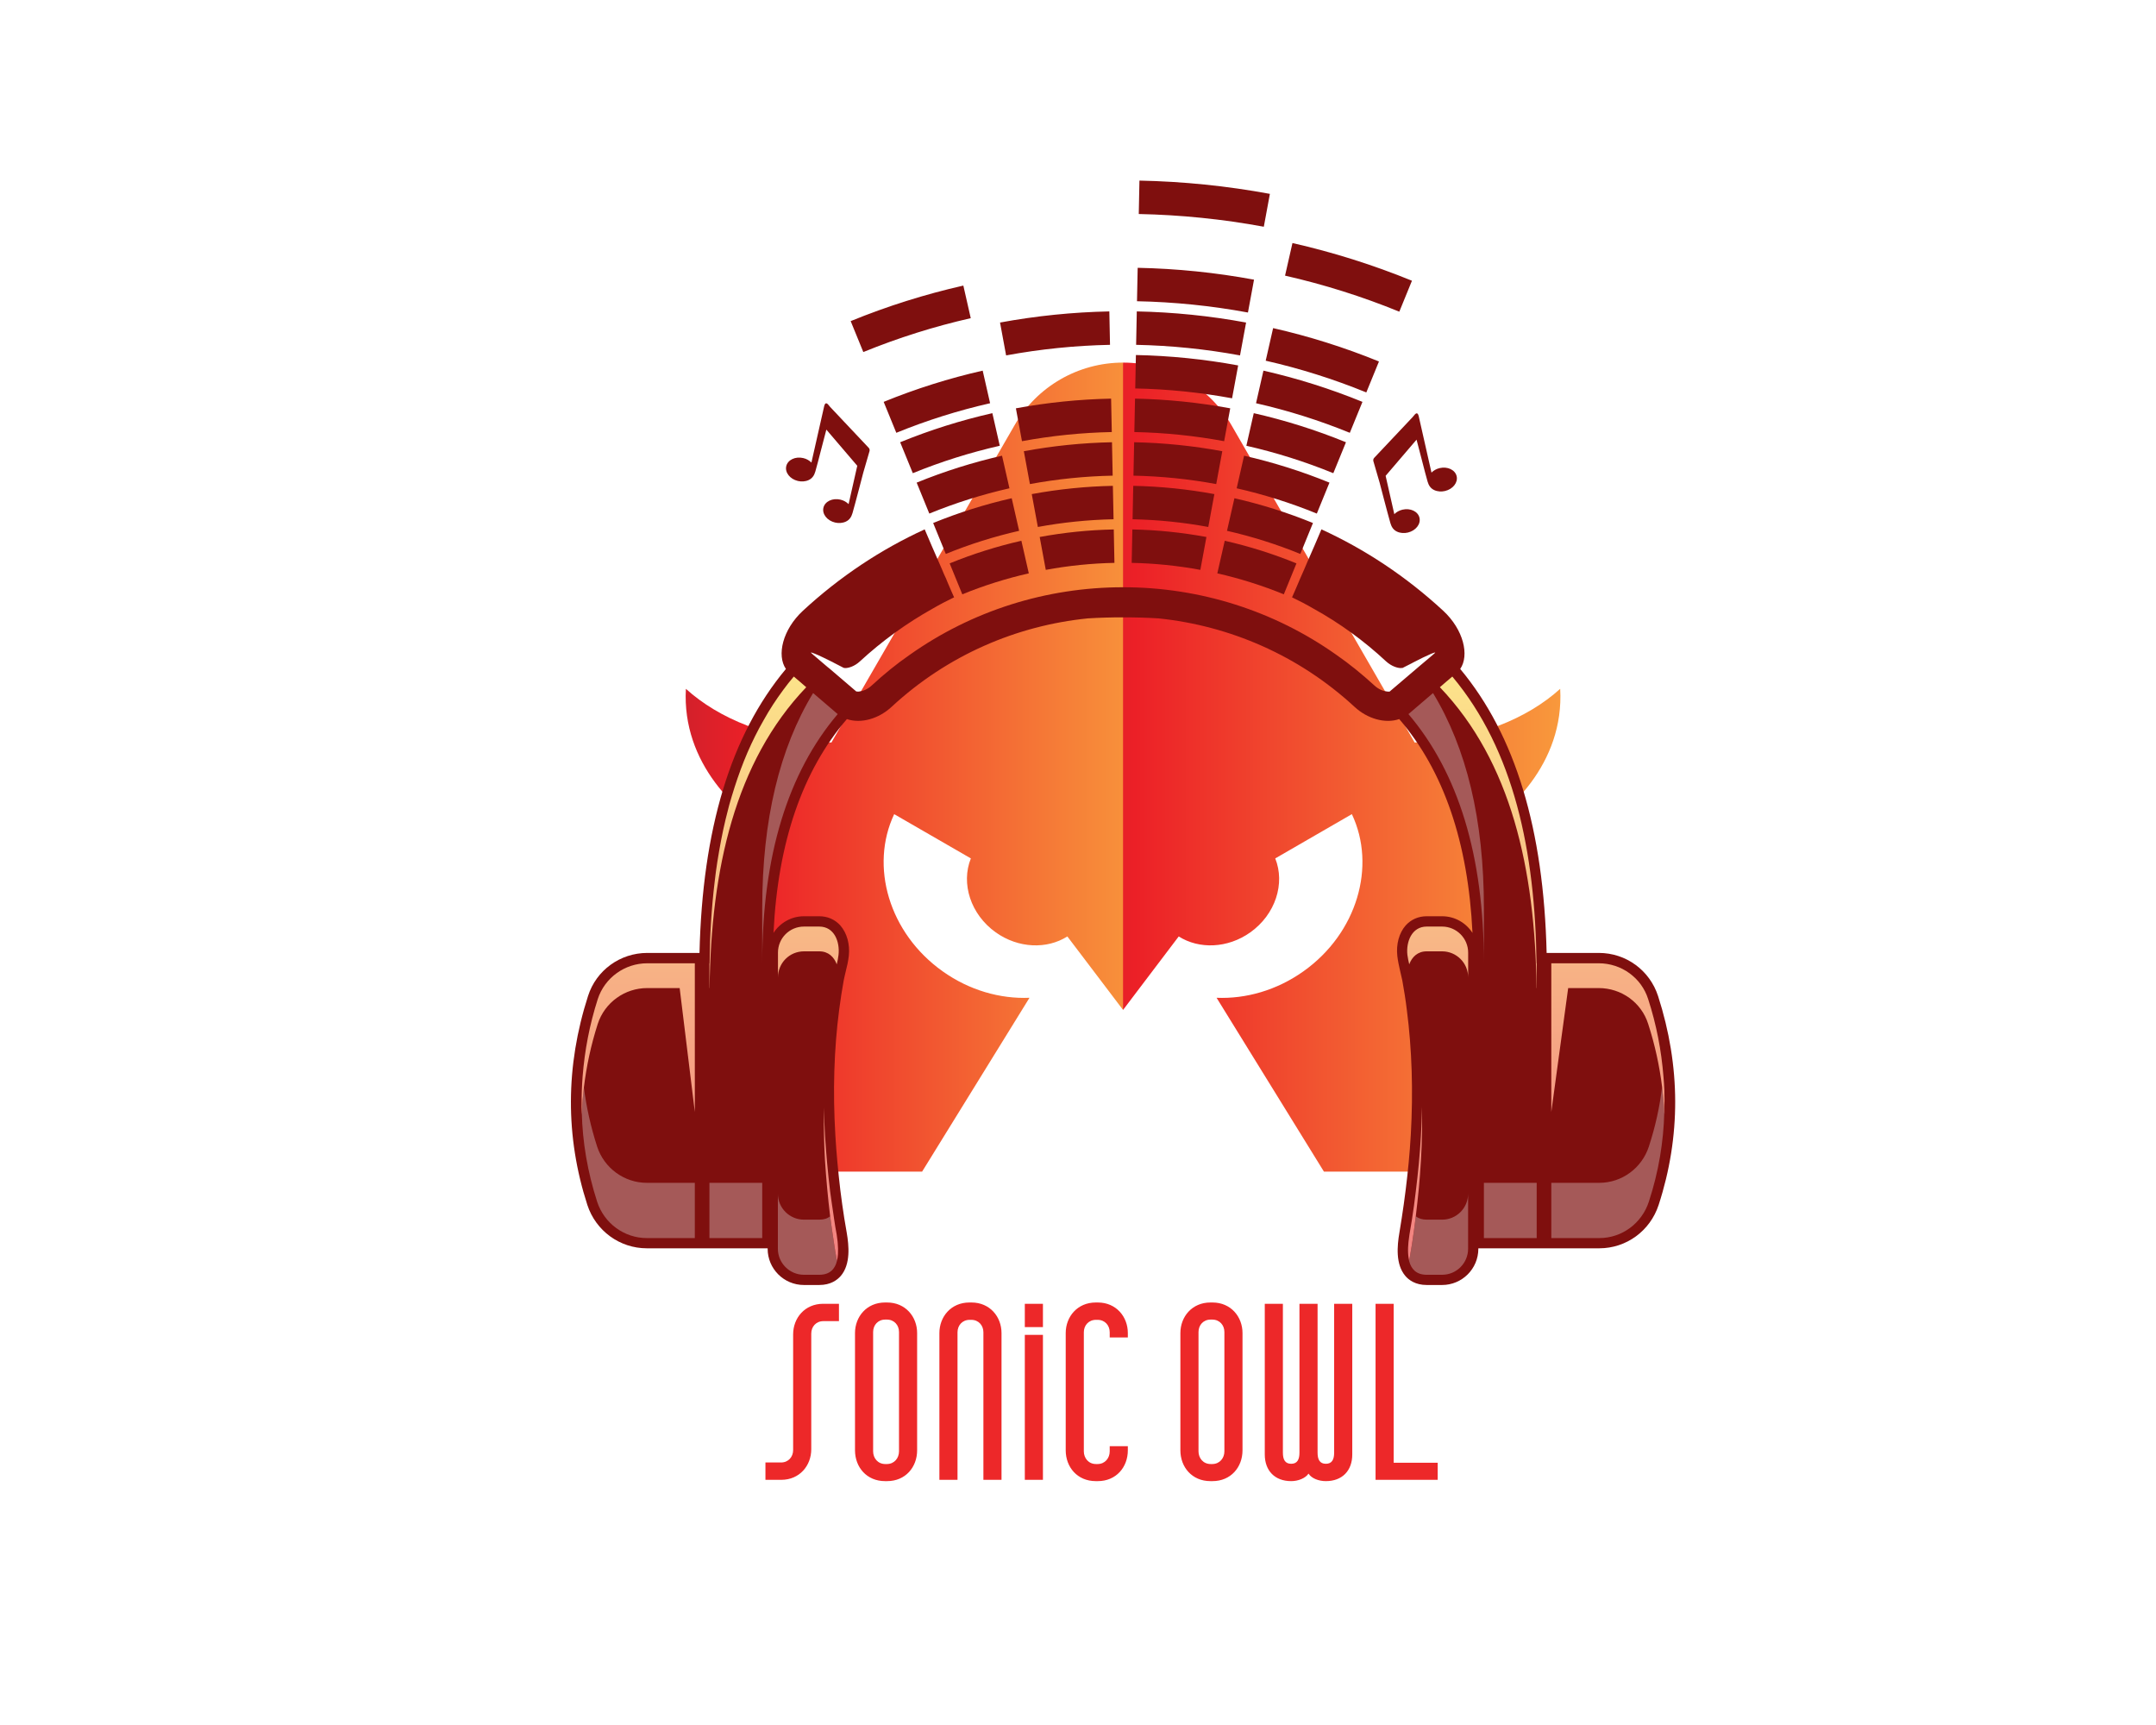 <?xml version="1.0" encoding="UTF-8" standalone="no" ?>
<!DOCTYPE svg PUBLIC "-//W3C//DTD SVG 1.1//EN" "http://www.w3.org/Graphics/SVG/1.1/DTD/svg11.dtd">
<svg xmlns="http://www.w3.org/2000/svg" xmlns:xlink="http://www.w3.org/1999/xlink" version="1.1" width="1280" height="1024" viewBox="0 0 1280 1024" xml:space="preserve">
<desc>Created with Fabric.js 4.4.0</desc>
<defs>
</defs>
<g transform="matrix(1 0 0 1 640 512)" id="background-logo"  >
<rect style="stroke: none; stroke-width: 0; stroke-dasharray: none; stroke-linecap: butt; stroke-dashoffset: 0; stroke-linejoin: miter; stroke-miterlimit: 4; fill: rgb(255,255,255); fill-opacity: 0; fill-rule: nonzero; opacity: 1;"  paint-order="stroke"  x="-640" y="-512" rx="0" ry="0" width="1280" height="1024" />
</g>
<g transform="matrix(1.921 0 0 1.921 653.99 826.21)" id="text-logo-path-group"  >
<g style=""  paint-order="stroke"   >
		<g transform="matrix(1 0 0 1 0 0)" id="text-logo-path-0"  >
<path style="stroke: none; stroke-width: 0; stroke-dasharray: none; stroke-linecap: butt; stroke-dashoffset: 0; stroke-linejoin: miter; stroke-miterlimit: 4; fill: rgb(237,40,41); fill-rule: nonzero; opacity: 1;"  paint-order="stroke"  transform=" translate(-105.48, 27.2)" d="M 1.6 0 L 6.48 0 C 12.16 0 15.76 -4.4 15.76 -9.44 L 15.76 -45.2 C 15.76 -47.28 17.2 -49.04 19.52 -49.04 L 24.32 -49.04 L 24.32 -54.4 L 19.44 -54.4 C 13.76 -54.4 10.16 -50 10.16 -44.96 L 10.16 -9.2 C 10.16 -7.12 8.72 -5.36 6.4 -5.36 L 1.6 -5.36 Z M 29.28 -9.12 C 29.28 -3.92 32.88 0.4 38.56 0.4 L 39.2 0.4 C 44.88 0.4 48.48 -3.92 48.48 -9.12 L 48.48 -45.36 C 48.48 -50.4 44.88 -54.8 39.2 -54.8 L 38.56 -54.8 C 32.88 -54.8 29.28 -50.4 29.28 -45.36 Z M 34.88 -8.8 L 34.88 -45.68 C 34.88 -47.76 36.32 -49.52 38.64 -49.52 L 39.12 -49.52 C 41.44 -49.52 42.88 -47.76 42.88 -45.68 L 42.88 -8.8 C 42.88 -6.72 41.44 -4.88 39.12 -4.88 L 38.64 -4.88 C 36.32 -4.88 34.88 -6.72 34.88 -8.8 Z M 55.36 0 L 60.96 0 L 60.96 -45.6 C 60.96 -47.68 62.4 -49.44 64.72 -49.44 L 65.2 -49.44 C 67.52 -49.44 68.96 -47.68 68.96 -45.6 L 68.96 0 L 74.56 0 L 74.56 -45.36 C 74.56 -50.4 70.96 -54.8 65.28 -54.8 L 64.64 -54.8 C 58.96 -54.8 55.36 -50.4 55.36 -45.36 Z M 81.76 -47.2 L 87.36 -47.2 L 87.36 -54.4 L 81.76 -54.4 Z M 81.76 0 L 87.36 0 L 87.36 -44.8 L 81.76 -44.8 Z M 113.6 -10.4 L 108 -10.4 L 108 -8.8 C 108 -6.72 106.56 -4.88 104.24 -4.88 L 103.76 -4.88 C 101.44 -4.88 100 -6.72 100 -8.8 L 100 -45.6 C 100 -47.68 101.44 -49.44 103.76 -49.44 L 104.24 -49.44 C 106.56 -49.44 108 -47.68 108 -45.6 L 108 -44 L 113.6 -44 L 113.6 -45.36 C 113.6 -50.4 110 -54.8 104.32 -54.8 L 103.68 -54.8 C 98 -54.8 94.4 -50.4 94.4 -45.36 L 94.4 -9.12 C 94.4 -3.92 98 0.4 103.68 0.4 L 104.32 0.4 C 110 0.4 113.6 -3.92 113.6 -9.12 Z M 129.84 -9.12 C 129.84 -3.92 133.44 0.4 139.12 0.4 L 139.76 0.4 C 145.44 0.4 149.04 -3.92 149.04 -9.12 L 149.04 -45.36 C 149.04 -50.4 145.44 -54.8 139.76 -54.8 L 139.12 -54.8 C 133.44 -54.8 129.84 -50.4 129.84 -45.36 Z M 135.44 -8.8 L 135.44 -45.68 C 135.44 -47.76 136.88 -49.52 139.2 -49.52 L 139.68 -49.52 C 142 -49.52 143.44 -47.76 143.44 -45.68 L 143.44 -8.8 C 143.44 -6.72 142 -4.88 139.68 -4.88 L 139.2 -4.88 C 136.88 -4.88 135.44 -6.72 135.44 -8.8 Z M 155.92 -54.4 L 155.92 -7.84 C 155.92 -2.8 159.04 0.4 164.08 0.4 C 166.24 0.4 168.48 -0.48 169.44 -1.92 C 170.4 -0.4 172.64 0.4 174.8 0.4 C 179.84 0.4 182.96 -2.8 182.96 -7.84 L 182.96 -54.4 L 177.36 -54.4 L 177.36 -8.4 C 177.36 -6.32 176.72 -4.96 174.8 -4.96 C 172.88 -4.96 172.24 -6.32 172.24 -8.4 L 172.24 -54.4 L 166.64 -54.4 L 166.64 -8.4 C 166.64 -6.32 166 -4.96 164.08 -4.96 C 162.16 -4.96 161.52 -6.32 161.52 -8.4 L 161.52 -54.4 Z M 190.16 0 L 209.36 0 L 209.36 -5.28 L 195.76 -5.28 L 195.76 -54.4 L 190.16 -54.4 Z" stroke-linecap="round" />
</g>
</g>
</g>
<g transform="matrix(1.827 0 0 1.827 666.748 455.379)" id="logo-logo"  >
<g style=""  paint-order="stroke"   >
		<g transform="matrix(3.616 0 0 -3.616 59.796 8.526513e-14)"  >
<linearGradient id="SVGID_34_3_3_478680" gradientUnits="userSpaceOnUse" gradientTransform="matrix(-57.443 0 0 57.443 208.471 159.081)"  x1="0" y1="0" x2="1" y2="0">
<stop offset="0%" style="stop-color:rgb(251,176,64);stop-opacity: 1"/>
<stop offset="78.956%" style="stop-color:rgb(236,32,39);stop-opacity: 1"/>
<stop offset="98.946%" style="stop-color:rgb(190,32,46);stop-opacity: 1"/>
<stop offset="100%" style="stop-color:rgb(190,32,46);stop-opacity: 1"/>
</linearGradient>
<path style="stroke: none; stroke-width: 1; stroke-dasharray: none; stroke-linecap: butt; stroke-dashoffset: 0; stroke-linejoin: miter; stroke-miterlimit: 4; fill: url(#SVGID_34_3_3_478680); fill-rule: nonzero; opacity: 1;"  paint-order="stroke"  transform=" translate(-178.516, -159.081)" d="M 154.822 164.556 L 161.98 137.264 C 163.632 139.46 165.329 141.67 166.982 143.866 L 166.982 143.866 C 168.808 142.709 171.373 142.781 173.413 144.231 L 173.413 144.231 C 175.684 145.846 176.56 148.629 175.656 150.878 L 175.656 150.878 C 177.952 152.204 180.247 153.529 182.542 154.855 L 182.542 154.855 C 184.757 150.177 183.017 144.159 178.191 140.733 L 178.191 140.733 C 175.779 139.019 173.014 138.246 170.385 138.354 L 170.385 138.354 L 180.033 122.733 L 190.952 122.733 C 194.973 122.733 198.69 124.877 200.702 128.36 L 200.702 128.36 C 202.712 131.845 202.712 136.133 200.702 139.616 L 200.702 139.616 L 193.018 152.92 L 193.039 152.926 L 193.037 152.928 C 196.635 154.764 201.637 159.416 201.264 166.117 L 201.264 166.117 C 198.314 163.445 193.757 161.543 188.206 161.293 L 188.206 161.293 C 188.205 161.293 188.205 161.296 188.205 161.296 L 188.205 161.296 L 188.187 161.288 L 171.725 189.801 C 169.715 193.284 166.002 195.429 161.98 195.429 L 161.98 195.429 z" stroke-linecap="round" />
</g>
		<g transform="matrix(3.616 0 0 -3.616 -72.738 -8.526513e-14)"  >
<linearGradient id="SVGID_35_4_4_478681" gradientUnits="userSpaceOnUse" gradientTransform="matrix(-54.543 0 0 54.543 171.595 159.081)"  x1="0" y1="0" x2="1" y2="0">
<stop offset="0%" style="stop-color:rgb(251,176,64);stop-opacity: 1"/>
<stop offset="78.956%" style="stop-color:rgb(236,32,39);stop-opacity: 1"/>
<stop offset="98.946%" style="stop-color:rgb(190,32,46);stop-opacity: 1"/>
<stop offset="100%" style="stop-color:rgb(190,32,46);stop-opacity: 1"/>
</linearGradient>
<path style="stroke: none; stroke-width: 1; stroke-dasharray: none; stroke-linecap: butt; stroke-dashoffset: 0; stroke-linejoin: miter; stroke-miterlimit: 4; fill: url(#SVGID_35_4_4_478681); fill-rule: nonzero; opacity: 1;"  paint-order="stroke"  transform=" translate(-141.865, -159.081)" d="M 152.232 189.801 L 135.768 161.285 L 135.747 161.293 C 130.198 161.543 125.643 163.445 122.694 166.117 L 122.694 166.117 C 122.322 159.431 127.301 154.786 130.897 152.941 L 130.897 152.941 L 130.94 152.923 L 123.257 139.616 C 121.248 136.133 121.248 131.845 123.257 128.36 L 123.257 128.36 C 125.268 124.877 128.981 122.733 133.004 122.733 L 133.004 122.733 L 143.922 122.733 L 153.572 138.354 C 150.944 138.246 148.176 139.019 145.768 140.733 L 145.768 140.733 C 140.942 144.159 139.202 150.177 141.413 154.855 L 141.413 154.855 C 143.708 153.529 146.007 152.204 148.304 150.878 L 148.304 150.878 C 147.398 148.629 148.275 145.846 150.542 144.231 L 150.542 144.231 C 152.586 142.781 155.151 142.709 156.975 143.866 L 156.975 143.866 C 158.63 141.67 160.327 139.46 161.98 137.264 L 161.98 137.264 L 161.98 195.429 C 157.958 195.429 154.241 193.284 152.232 189.801" stroke-linecap="round" />
</g>
</g>
</g>
<g transform="matrix(6.556 0 0 6.556 666.748 435.004)" id="shape-c087c284-c184-4d5d-a42f-112b83e9dcb4"  >
<g style=""  paint-order="stroke"   >
		<g transform="matrix(1 0 0 1 26.445 -23.507)" id="_x31__00000125578401954223378190000001429931000784502164_"  >
<path style="stroke: none; stroke-width: 1; stroke-dasharray: none; stroke-linecap: butt; stroke-dashoffset: 0; stroke-linejoin: miter; stroke-miterlimit: 4; fill: rgb(127,15,14); fill-rule: nonzero; opacity: 1;"  paint-order="stroke"  transform=" translate(-76.445, -26.493)" d="M 80.209 26.764 C 80.074 26.191 79.384 25.864 78.668 26.033 C 78.369 26.104 78.117 26.252 77.93 26.44 C 77.93 26.44 76.769 21.308 76.769 21.308 C 76.743 21.241 76.723 21.16 76.671 21.107 C 76.531 20.966 76.326 21.306 76.245 21.391 C 76.101 21.545 75.956 21.698 75.811 21.852 C 75.382 22.307 74.952 22.762 74.523 23.217 C 74.113 23.652 73.703 24.087 73.292 24.522 C 73.109 24.716 72.926 24.911 72.742 25.105 C 72.666 25.186 72.639 25.301 72.669 25.407 L 73.238 27.364 C 73.238 27.364 73.952 30.12 74.212 31.021 C 74.311 31.363 74.485 31.635 74.815 31.788 C 75.118 31.927 75.469 31.945 75.791 31.869 C 76.507 31.701 76.978 31.1 76.843 30.527 C 76.708 29.955 76.018 29.628 75.302 29.797 C 75.003 29.867 74.751 30.016 74.564 30.203 C 74.564 30.203 74.118 28.231 73.778 26.732 L 76.578 23.457 C 76.883 24.565 77.307 26.319 77.578 27.257 C 77.677 27.6 77.851 27.871 78.181 28.024 C 78.484 28.164 78.835 28.182 79.157 28.106 C 79.873 27.937 80.344 27.336 80.209 26.764 z" stroke-linecap="round" />
</g>
		<g transform="matrix(1 0 0 1 -26.735 -24.415)" id="_x32__00000135658513592394138040000014247589658759772596_"  >
<path style="stroke: none; stroke-width: 1; stroke-dasharray: none; stroke-linecap: butt; stroke-dashoffset: 0; stroke-linejoin: miter; stroke-miterlimit: 4; fill: rgb(127,15,14); fill-rule: nonzero; opacity: 1;"  paint-order="stroke"  transform=" translate(-23.265, -25.585)" d="M 19.501 25.856 C 19.636 25.283 20.326 24.956 21.042 25.125 C 21.341 25.195 21.593 25.344 21.78 25.532 C 21.78 25.532 22.941 20.4 22.941 20.399 C 22.967 20.333 22.987 20.251 23.039 20.199 C 23.179 20.057 23.384 20.397 23.464 20.483 C 23.609 20.637 23.754 20.79 23.899 20.944 C 24.328 21.399 24.757 21.854 25.186 22.309 C 25.597 22.744 26.007 23.179 26.418 23.614 C 26.601 23.808 26.784 24.002 26.968 24.197 C 27.044 24.277 27.071 24.392 27.04 24.499 L 26.472 26.456 C 26.472 26.456 25.758 29.212 25.498 30.113 C 25.399 30.455 25.225 30.727 24.894 30.879 C 24.592 31.019 24.241 31.037 23.919 30.961 C 23.203 30.792 22.732 30.192 22.867 29.619 C 23.002 29.047 23.692 28.72 24.408 28.888 C 24.707 28.959 24.959 29.107 25.146 29.295 C 25.146 29.295 25.592 27.323 25.931 25.823 L 23.132 22.548 C 22.827 23.657 22.403 25.411 22.132 26.349 C 22.033 26.692 21.859 26.963 21.528 27.116 C 21.226 27.256 20.875 27.273 20.552 27.197 C 19.837 27.029 19.366 26.428 19.501 25.856 z" stroke-linecap="round" />
</g>
		<g transform="matrix(1 0 0 1 -7.10543e-15 15.79)" id="_x33__00000004519658913663431310000004500305932109804732_"  >
<path style="stroke: none; stroke-width: 1; stroke-dasharray: none; stroke-linecap: butt; stroke-dashoffset: 0; stroke-linejoin: miter; stroke-miterlimit: 4; fill: rgb(127,15,14); fill-rule: nonzero; opacity: 1;"  paint-order="stroke"  transform=" translate(-50, -65.79)" d="M 98.449 73.836 C 97.694 71.507 95.549 69.932 93.086 69.932 L 88.358 69.932 C 88.093 58.763 85.537 50.227 80.532 44.219 C 81.379 42.988 80.836 40.659 78.996 38.952 C 75.645 35.855 71.924 33.393 67.964 31.58 C 67.554 32.56 67.13 33.526 66.706 34.492 C 66.6 34.73 66.508 34.968 66.402 35.206 C 66.269 35.511 66.137 35.802 66.005 36.106 C 65.978 36.186 65.952 36.252 65.912 36.331 C 65.713 36.794 65.515 37.271 65.303 37.734 C 65.965 38.052 66.6 38.383 67.236 38.753 C 69.606 40.063 71.818 41.665 73.831 43.544 C 74.321 43.981 74.851 44.139 75.155 44.139 C 75.208 44.139 75.248 44.126 75.261 44.126 C 75.274 44.126 75.288 44.126 75.288 44.139 C 75.341 44.113 75.698 43.928 76.148 43.703 C 76.188 43.676 76.228 43.663 76.268 43.636 C 76.824 43.345 77.499 43.014 77.91 42.842 C 78.121 42.75 78.267 42.71 78.267 42.75 L 78.029 42.962 L 76.744 44.047 L 76.559 44.206 L 74.136 46.27 C 74.136 46.27 74.122 46.27 74.109 46.27 L 74.003 46.27 C 73.963 46.27 73.924 46.27 73.871 46.257 C 73.579 46.23 73.142 46.072 72.745 45.701 C 71.646 44.695 70.494 43.756 69.289 42.922 C 63.687 38.965 56.986 36.821 50.007 36.821 C 43.015 36.821 36.301 38.965 30.687 42.935 C 29.481 43.769 28.343 44.695 27.243 45.714 C 26.859 46.072 26.422 46.23 26.131 46.257 C 26.078 46.27 26.038 46.27 25.999 46.27 C 25.906 46.27 25.853 46.257 25.84 46.257 L 23.443 44.206 L 23.244 44.047 L 21.973 42.962 L 21.735 42.75 C 21.735 42.71 21.88 42.75 22.092 42.842 C 22.503 43.001 23.178 43.345 23.747 43.623 C 23.787 43.65 23.827 43.676 23.867 43.689 C 24.33 43.928 24.688 44.113 24.688 44.113 C 24.688 44.113 24.754 44.139 24.847 44.139 C 25.151 44.139 25.681 43.981 26.158 43.544 C 28.184 41.678 30.395 40.076 32.766 38.753 C 33.401 38.383 34.037 38.052 34.699 37.734 C 34.487 37.271 34.289 36.794 34.09 36.331 C 34.05 36.252 34.024 36.186 33.997 36.106 L 33.997 36.093 C 33.852 35.789 33.719 35.498 33.6 35.193 C 33.494 34.955 33.401 34.73 33.295 34.492 C 32.872 33.526 32.448 32.56 32.037 31.58 C 28.078 33.393 24.357 35.855 21.006 38.952 C 19.166 40.659 18.623 42.988 19.47 44.219 C 14.451 50.227 11.909 58.763 11.644 69.932 L 6.916 69.932 C 4.453 69.932 2.294 71.507 1.553 73.823 C -0.5 80.202 -0.513 86.567 1.487 92.748 C 2.255 95.103 4.427 96.678 6.876 96.678 L 17.815 96.678 L 17.815 96.718 C 17.815 98.531 19.285 100 21.099 100 L 22.489 100 C 23.522 100 24.118 99.55 24.449 99.166 C 25.337 98.108 25.178 96.44 24.979 95.275 C 24.9 94.839 24.833 94.389 24.754 93.952 C 24.621 93.105 24.502 92.245 24.396 91.398 C 24.198 89.704 24.039 88.036 23.946 86.422 C 23.708 82.465 23.827 78.64 24.29 75.094 C 24.41 74.194 24.542 73.307 24.701 72.434 C 24.754 72.156 24.82 71.891 24.886 71.613 C 25.006 71.15 25.111 70.673 25.164 70.21 C 25.284 69.152 24.992 68.119 24.396 67.444 C 23.906 66.902 23.244 66.611 22.489 66.611 L 21.099 66.611 C 19.947 66.611 18.927 67.219 18.345 68.119 C 18.742 59.901 20.967 53.443 24.992 48.758 C 26.264 49.195 27.879 48.732 29.044 47.646 C 34.103 42.962 40.367 40.288 46.816 39.64 C 47.849 39.574 48.908 39.547 49.994 39.547 C 51.093 39.547 52.166 39.574 53.212 39.64 C 59.635 40.302 65.899 42.975 70.957 47.646 C 72.123 48.732 73.738 49.195 75.009 48.758 C 79.035 53.443 81.247 59.901 81.644 68.119 C 81.061 67.219 80.055 66.611 78.89 66.611 L 77.499 66.611 C 76.744 66.611 76.082 66.902 75.592 67.444 C 74.996 68.119 74.718 69.152 74.837 70.21 C 74.89 70.673 74.996 71.15 75.102 71.613 C 75.168 71.891 75.235 72.156 75.288 72.42 C 75.447 73.307 75.592 74.194 75.698 75.094 C 76.162 78.654 76.281 82.465 76.056 86.422 C 75.963 88.036 75.804 89.704 75.592 91.398 C 75.486 92.245 75.367 93.105 75.235 93.952 C 75.168 94.389 75.089 94.839 75.023 95.275 C 74.824 96.44 74.665 98.108 75.552 99.166 C 75.87 99.55 76.479 100 77.499 100 L 78.89 100 C 80.704 100 82.174 98.531 82.174 96.718 L 82.174 96.678 L 93.125 96.678 C 95.575 96.678 97.734 95.103 98.502 92.748 C 100.515 86.567 100.501 80.202 98.449 73.836 z" stroke-linecap="round" />
</g>
		<g transform="matrix(1 0 0 1 -0.001 22.738)" id="_x34__00000098199440653545389560000011562252688413262998_"  >
<path style="stroke: none; stroke-width: 1; stroke-dasharray: none; stroke-linecap: butt; stroke-dashoffset: 0; stroke-linejoin: miter; stroke-miterlimit: 4; fill: rgb(165,89,88); fill-rule: nonzero; opacity: 1;"  paint-order="stroke"  transform=" translate(-49.999, -72.738)" d="M 17.325 65.87 C 17.325 57.863 18.901 51.392 21.933 46.402 C 22.675 47.038 23.416 47.673 24.158 48.308 C 19.669 53.602 17.325 61.092 17.325 70.872 L 17.325 65.87 z M 82.677 70.872 L 82.677 65.87 C 82.677 57.863 81.101 51.392 78.069 46.402 C 77.327 47.038 76.585 47.673 75.844 48.308 C 80.346 53.602 82.677 61.092 82.677 70.872 z M 21.099 99.074 L 22.489 99.074 C 23.469 99.074 23.92 98.531 24.092 97.816 L 24.092 97.803 C 24.137 97.628 24.162 97.443 24.178 97.256 C 24.161 97.45 24.134 97.641 24.088 97.819 C 24.081 97.772 24.075 97.719 24.067 97.674 C 23.974 97.228 23.918 96.782 23.844 96.337 C 23.715 95.489 23.586 94.623 23.475 93.774 C 23.473 93.776 23.472 93.779 23.469 93.78 C 23.231 93.979 22.913 94.084 22.489 94.084 L 21.099 94.084 C 19.801 94.084 18.742 93.026 18.742 91.729 L 18.742 96.718 C 18.742 98.015 19.801 99.074 21.099 99.074 z M 12.544 95.752 L 17.325 95.752 L 17.325 90.749 L 12.544 90.749 L 12.544 95.752 z M 0.983 84.384 C 1.05 87.057 1.5 89.744 2.374 92.457 C 3.01 94.415 4.824 95.752 6.876 95.752 L 11.22 95.752 L 11.22 90.749 L 6.876 90.749 C 4.824 90.749 3.01 89.413 2.374 87.467 C 1.794 85.665 1.4 83.888 1.174 82.111 C 1.085 82.847 1.019 83.584 0.983 84.322 L 0.983 84.384 z M 82.677 95.752 L 87.458 95.752 L 87.458 90.749 L 82.677 90.749 L 82.677 95.752 z M 97.615 87.467 C 96.979 89.413 95.178 90.749 93.125 90.749 L 88.782 90.749 L 88.782 95.752 L 93.125 95.752 C 95.178 95.752 96.979 94.415 97.615 92.457 C 98.509 89.722 98.944 87.04 99.015 84.346 C 98.979 83.584 98.908 82.822 98.814 82.062 C 98.601 83.851 98.207 85.653 97.615 87.467 z M 78.89 94.084 L 77.499 94.084 C 77.076 94.084 76.746 93.965 76.507 93.781 C 76.414 94.627 76.286 95.491 76.158 96.337 C 76.083 96.782 76.009 97.228 75.935 97.674 C 75.926 97.725 75.919 97.785 75.911 97.838 C 75.911 97.836 75.911 97.833 75.91 97.83 C 75.91 97.833 75.91 97.837 75.91 97.843 C 76.095 98.544 76.546 99.074 77.499 99.074 L 78.89 99.074 C 80.201 99.074 81.247 98.015 81.247 96.718 L 81.247 91.729 C 81.247 93.026 80.201 94.084 78.89 94.084 z" stroke-linecap="round" />
</g>
		<g transform="matrix(1 0 0 1 -0.002 21.373)" id="_x35__00000069399049430758570480000005091841210604243331_"  >
<linearGradient id="SVGID_6_6_478683" gradientUnits="userSpaceOnUse" gradientTransform="matrix(1 0 0 1 0.962 44.907)"  x1="0" y1="0" x2="0" y2="53">
<stop offset="0%" style="stop-color:rgb(252,227,138);stop-opacity: 1"/>
<stop offset="100%" style="stop-color:rgb(243,129,129);stop-opacity: 1"/>
</linearGradient>
<path style="stroke: none; stroke-width: 1; stroke-dasharray: none; stroke-linecap: butt; stroke-dashoffset: 0; stroke-linejoin: miter; stroke-miterlimit: 4; fill: url(#SVGID_6_6_478683); fill-rule: nonzero; opacity: 1;"  paint-order="stroke"  transform=" translate(-49.998, -71.373)" d="M 23.844 96.337 C 23.715 95.489 23.586 94.623 23.475 93.774 C 23.474 93.768 23.473 93.761 23.472 93.754 C 23.268 92.082 23.119 90.41 23.008 88.719 C 22.915 87.128 22.891 85.53 22.913 83.932 C 22.931 84.781 22.958 85.63 23.008 86.476 C 23.119 88.167 23.268 89.839 23.472 91.511 C 23.558 92.17 23.66 92.839 23.759 93.503 C 23.767 93.554 23.773 93.604 23.781 93.654 C 23.803 93.801 23.822 93.948 23.844 94.093 C 23.918 94.539 23.974 94.985 24.067 95.431 C 24.099 95.627 24.128 95.844 24.151 96.067 C 24.158 96.131 24.161 96.197 24.166 96.261 C 24.179 96.412 24.188 96.562 24.191 96.716 C 24.194 96.855 24.192 96.993 24.184 97.13 C 24.182 97.172 24.182 97.214 24.178 97.256 C 24.161 97.45 24.134 97.641 24.088 97.819 C 24.081 97.772 24.075 97.719 24.067 97.674 C 23.974 97.228 23.918 96.782 23.844 96.337 z M 2.428 74.121 C 1.688 76.431 1.248 78.753 1.062 81.085 C 0.993 81.954 0.962 82.824 0.971 83.696 C 0.973 83.984 0.954 84.272 0.966 84.561 C 0.969 84.481 0.98 84.402 0.983 84.322 C 1.019 83.584 1.085 82.847 1.174 82.111 C 1.408 80.188 1.817 78.272 2.428 76.365 C 3.06 74.414 4.882 73.114 6.908 73.114 L 9.848 73.114 L 11.221 84.332 L 11.221 73.114 L 11.221 70.87 L 6.908 70.87 C 4.882 70.87 3.06 72.171 2.428 74.121 z M 99.027 83.858 C 99.034 83.401 99.034 82.944 99.019 82.488 C 99.018 82.44 99.02 82.393 99.018 82.345 C 99.003 81.929 98.968 81.514 98.935 81.099 C 98.748 78.762 98.304 76.436 97.555 74.121 C 96.942 72.171 95.12 70.87 93.075 70.87 L 88.781 70.87 L 88.781 73.114 L 88.781 84.332 L 90.309 73.114 L 93.075 73.114 C 95.12 73.114 96.942 74.414 97.555 76.365 C 98.167 78.256 98.577 80.156 98.814 82.062 C 98.908 82.822 98.979 83.584 99.015 84.346 C 99.018 84.417 99.028 84.488 99.031 84.559 C 99.04 84.325 99.023 84.092 99.027 83.858 z M 17.457 48.851 C 16.914 49.79 16.424 50.783 15.987 51.789 C 15.55 52.808 15.166 53.853 14.822 54.925 C 14.65 55.454 14.491 55.997 14.332 56.553 C 14.226 56.963 14.12 57.387 14.014 57.81 C 13.71 59.067 13.471 60.364 13.259 61.688 C 13.167 62.27 13.087 62.865 13.021 63.461 C 12.875 64.665 12.769 65.883 12.69 67.114 C 12.61 68.358 12.571 69.602 12.557 70.872 L 12.544 70.872 L 12.544 73.109 L 12.557 73.109 C 12.69 62.349 14.862 52.622 21.311 45.873 C 20.94 45.542 20.556 45.225 20.185 44.907 C 19.841 45.304 19.536 45.701 19.232 46.111 C 18.583 46.985 17.987 47.898 17.457 48.851 z M 87.444 73.109 L 87.458 73.109 L 87.458 70.872 L 87.444 70.872 C 87.325 60.774 85.405 51.577 79.817 44.907 C 79.446 45.225 79.062 45.542 78.691 45.873 C 85.14 52.622 87.312 62.349 87.444 73.109 z M 78.891 67.545 C 78.891 67.545 77.515 67.545 77.496 67.545 C 76.139 67.545 75.619 68.938 75.749 70.108 C 75.786 70.396 75.851 70.68 75.915 70.964 C 76.164 70.301 76.675 69.788 77.496 69.788 C 77.515 69.788 78.891 69.788 78.891 69.788 C 80.192 69.788 81.252 70.847 81.252 72.147 L 81.252 69.904 C 81.252 68.604 80.192 67.545 78.891 67.545 z M 75.935 97.674 C 76.009 97.228 76.083 96.782 76.158 96.337 C 76.286 95.491 76.414 94.627 76.507 93.781 C 76.508 93.772 76.51 93.763 76.511 93.754 C 76.715 92.082 76.883 90.41 76.976 88.719 C 77.07 87.103 77.097 85.48 77.075 83.857 C 77.057 84.731 77.026 85.605 76.976 86.476 C 76.883 88.167 76.715 89.839 76.511 91.511 C 76.418 92.365 76.288 93.239 76.158 94.093 C 76.083 94.539 76.009 94.985 75.935 95.431 C 75.901 95.64 75.871 95.872 75.846 96.111 C 75.812 96.443 75.796 96.79 75.814 97.129 C 75.818 97.19 75.821 97.251 75.827 97.312 C 75.839 97.438 75.861 97.558 75.885 97.678 C 75.896 97.728 75.898 97.782 75.91 97.83 C 75.911 97.833 75.911 97.836 75.911 97.838 C 75.919 97.785 75.926 97.725 75.935 97.674 z M 21.111 69.788 L 22.487 69.788 C 23.32 69.788 23.828 70.301 24.074 70.964 C 24.139 70.68 24.205 70.396 24.234 70.108 C 24.365 68.938 23.863 67.545 22.487 67.545 L 21.111 67.545 C 19.791 67.545 18.75 68.604 18.75 69.904 L 18.75 72.147 C 18.75 70.847 19.791 69.788 21.111 69.788 z" stroke-linecap="round" />
</g>
		<g transform="matrix(1 0 0 1 0.748 -31.269)" id="_x36__00000062900564870542700520000000039196110594177174_"  >
<path style="stroke: none; stroke-width: 1; stroke-dasharray: none; stroke-linecap: butt; stroke-dashoffset: 0; stroke-linejoin: miter; stroke-miterlimit: 4; fill: rgb(127,15,14); fill-rule: nonzero; opacity: 1;"  paint-order="stroke"  transform=" translate(-50.748, -18.731)" d="M 35.443 37.462 C 35.062 36.528 34.68 35.594 34.298 34.66 C 36.417 33.795 38.59 33.113 40.793 32.612 C 41.017 33.596 41.241 34.579 41.465 35.563 C 39.422 36.027 37.408 36.66 35.443 37.462 z M 40.589 31.712 C 40.365 30.728 40.141 29.745 39.917 28.761 C 37.504 29.309 35.125 30.057 32.804 31.004 C 33.186 31.938 33.568 32.872 33.949 33.806 C 36.115 32.922 38.336 32.224 40.589 31.712 z M 31.31 27.348 C 31.692 28.282 32.073 29.216 32.455 30.15 C 34.823 29.183 37.25 28.42 39.712 27.861 C 39.489 26.877 39.265 25.894 39.041 24.91 C 36.418 25.506 33.832 26.319 31.31 27.348 z M 30.961 26.493 C 33.53 25.445 36.164 24.617 38.836 24.01 C 38.612 23.026 38.389 22.043 38.165 21.059 C 35.332 21.702 32.54 22.58 29.816 23.692 C 30.198 24.626 30.579 25.559 30.961 26.493 z M 29.467 22.837 C 32.237 21.706 35.078 20.814 37.96 20.159 C 37.736 19.175 37.513 18.191 37.289 17.208 C 34.246 17.899 31.247 18.842 28.322 20.036 C 28.704 20.969 29.085 21.903 29.467 22.837 z M 43.002 35.247 C 45.058 34.867 47.138 34.656 49.22 34.614 C 49.2 33.605 49.179 32.596 49.159 31.588 C 46.913 31.633 44.669 31.861 42.451 32.271 C 42.635 33.263 42.818 34.255 43.002 35.247 z M 42.284 31.363 C 44.551 30.944 46.844 30.712 49.14 30.665 C 49.119 29.657 49.099 28.648 49.078 27.639 C 46.619 27.689 44.162 27.939 41.733 28.387 C 41.917 29.379 42.1 30.371 42.284 31.363 z M 41.565 27.479 C 44.043 27.022 46.55 26.767 49.06 26.717 C 49.039 25.708 49.019 24.699 48.998 23.691 C 46.325 23.745 43.655 24.016 41.015 24.504 C 41.198 25.496 41.382 26.488 41.565 27.479 z M 40.847 23.596 C 43.536 23.099 46.256 22.823 48.98 22.768 C 48.959 21.759 48.939 20.751 48.918 19.742 C 46.031 19.801 43.147 20.094 40.296 20.62 C 40.48 21.612 40.663 22.604 40.847 23.596 z M 48.819 14.871 C 48.799 13.863 48.778 12.854 48.758 11.845 C 45.443 11.913 42.133 12.249 38.86 12.853 C 39.043 13.845 39.227 14.837 39.41 15.829 C 42.521 15.254 45.668 14.935 48.819 14.871 z M 57.55 32.271 C 55.333 31.861 53.089 31.633 50.843 31.588 C 50.823 32.597 50.802 33.605 50.782 34.614 C 52.864 34.656 54.944 34.867 57 35.247 C 57.183 34.255 57.367 33.263 57.55 32.271 z M 58.269 28.387 C 55.84 27.939 53.383 27.689 50.923 27.639 C 50.903 28.648 50.882 29.657 50.862 30.665 C 53.158 30.712 55.451 30.944 57.718 31.363 C 57.902 30.371 58.085 29.379 58.269 28.387 z M 58.987 24.504 C 56.347 24.016 53.677 23.745 51.004 23.691 C 50.983 24.699 50.963 25.708 50.942 26.717 C 53.452 26.767 55.958 27.022 58.437 27.479 C 58.62 26.488 58.804 25.496 58.987 24.504 z M 59.705 20.62 C 56.855 20.094 53.971 19.801 51.084 19.742 C 51.063 20.751 51.043 21.759 51.022 22.768 C 53.746 22.823 56.466 23.099 59.155 23.596 C 59.338 22.604 59.522 21.612 59.705 20.62 z M 60.424 16.736 C 57.362 16.171 54.265 15.857 51.164 15.794 C 51.143 16.802 51.123 17.811 51.103 18.82 C 54.04 18.879 56.973 19.177 59.873 19.712 C 60.057 18.72 60.24 17.729 60.424 16.736 z M 61.142 12.853 C 57.869 12.248 54.559 11.913 51.244 11.845 C 51.224 12.854 51.203 13.863 51.183 14.871 C 54.333 14.935 57.48 15.254 60.592 15.829 C 60.775 14.837 60.959 13.845 61.142 12.853 z M 58.537 35.563 C 60.58 36.027 62.594 36.66 64.559 37.462 C 64.94 36.528 65.322 35.594 65.703 34.66 C 63.585 33.795 61.412 33.113 59.209 32.612 C 58.985 33.596 58.761 34.579 58.537 35.563 z M 67.198 31.004 C 64.877 30.057 62.498 29.309 60.085 28.761 C 59.861 29.745 59.637 30.728 59.413 31.712 C 61.666 32.224 63.887 32.922 66.053 33.806 C 66.434 32.872 66.816 31.938 67.198 31.004 z M 68.692 27.348 C 66.17 26.319 63.584 25.506 60.961 24.91 C 60.737 25.894 60.513 26.877 60.289 27.861 C 62.752 28.42 65.179 29.183 67.547 30.15 C 67.928 29.216 68.31 28.282 68.692 27.348 z M 70.186 23.692 C 67.462 22.58 64.67 21.702 61.837 21.059 C 61.613 22.043 61.389 23.026 61.166 24.01 C 63.838 24.617 66.472 25.445 69.041 26.493 C 69.423 25.559 69.804 24.626 70.186 23.692 z M 71.68 20.036 C 68.755 18.842 65.755 17.899 62.713 17.208 C 62.489 18.191 62.266 19.175 62.042 20.159 C 64.923 20.814 67.764 21.706 70.535 22.837 C 70.917 21.903 71.298 20.969 71.68 20.036 z M 72.029 19.181 C 72.411 18.247 72.792 17.313 73.174 16.379 C 70.047 15.103 66.841 14.096 63.589 13.357 C 63.365 14.34 63.142 15.324 62.918 16.308 C 66.009 17.01 69.057 17.968 72.029 19.181 z M 36.208 12.457 C 35.984 11.473 35.76 10.489 35.537 9.506 C 32.075 10.292 28.662 11.365 25.334 12.723 C 25.715 13.657 26.097 14.591 26.479 15.525 C 29.652 14.229 32.907 13.207 36.208 12.457 z M 61.86 8.97 C 58.377 8.326 54.853 7.969 51.324 7.897 C 51.304 8.906 51.283 9.914 51.263 10.923 C 54.627 10.991 57.988 11.332 61.31 11.945 C 61.493 10.953 61.677 9.961 61.86 8.97 z M 63.297 1.202 C 59.391 0.481 55.44 0.08 51.484 0 C 51.464 1.009 51.444 2.017 51.423 3.026 C 55.215 3.103 59.002 3.487 62.747 4.178 C 62.93 3.186 63.114 2.195 63.297 1.202 z M 76.162 9.067 C 72.632 7.626 69.013 6.489 65.341 5.655 C 65.118 6.638 64.894 7.622 64.67 8.606 C 68.181 9.403 71.642 10.491 75.017 11.869 C 75.399 10.935 75.781 10.001 76.162 9.067 z" stroke-linecap="round" />
</g>
</g>
</g>
</svg>